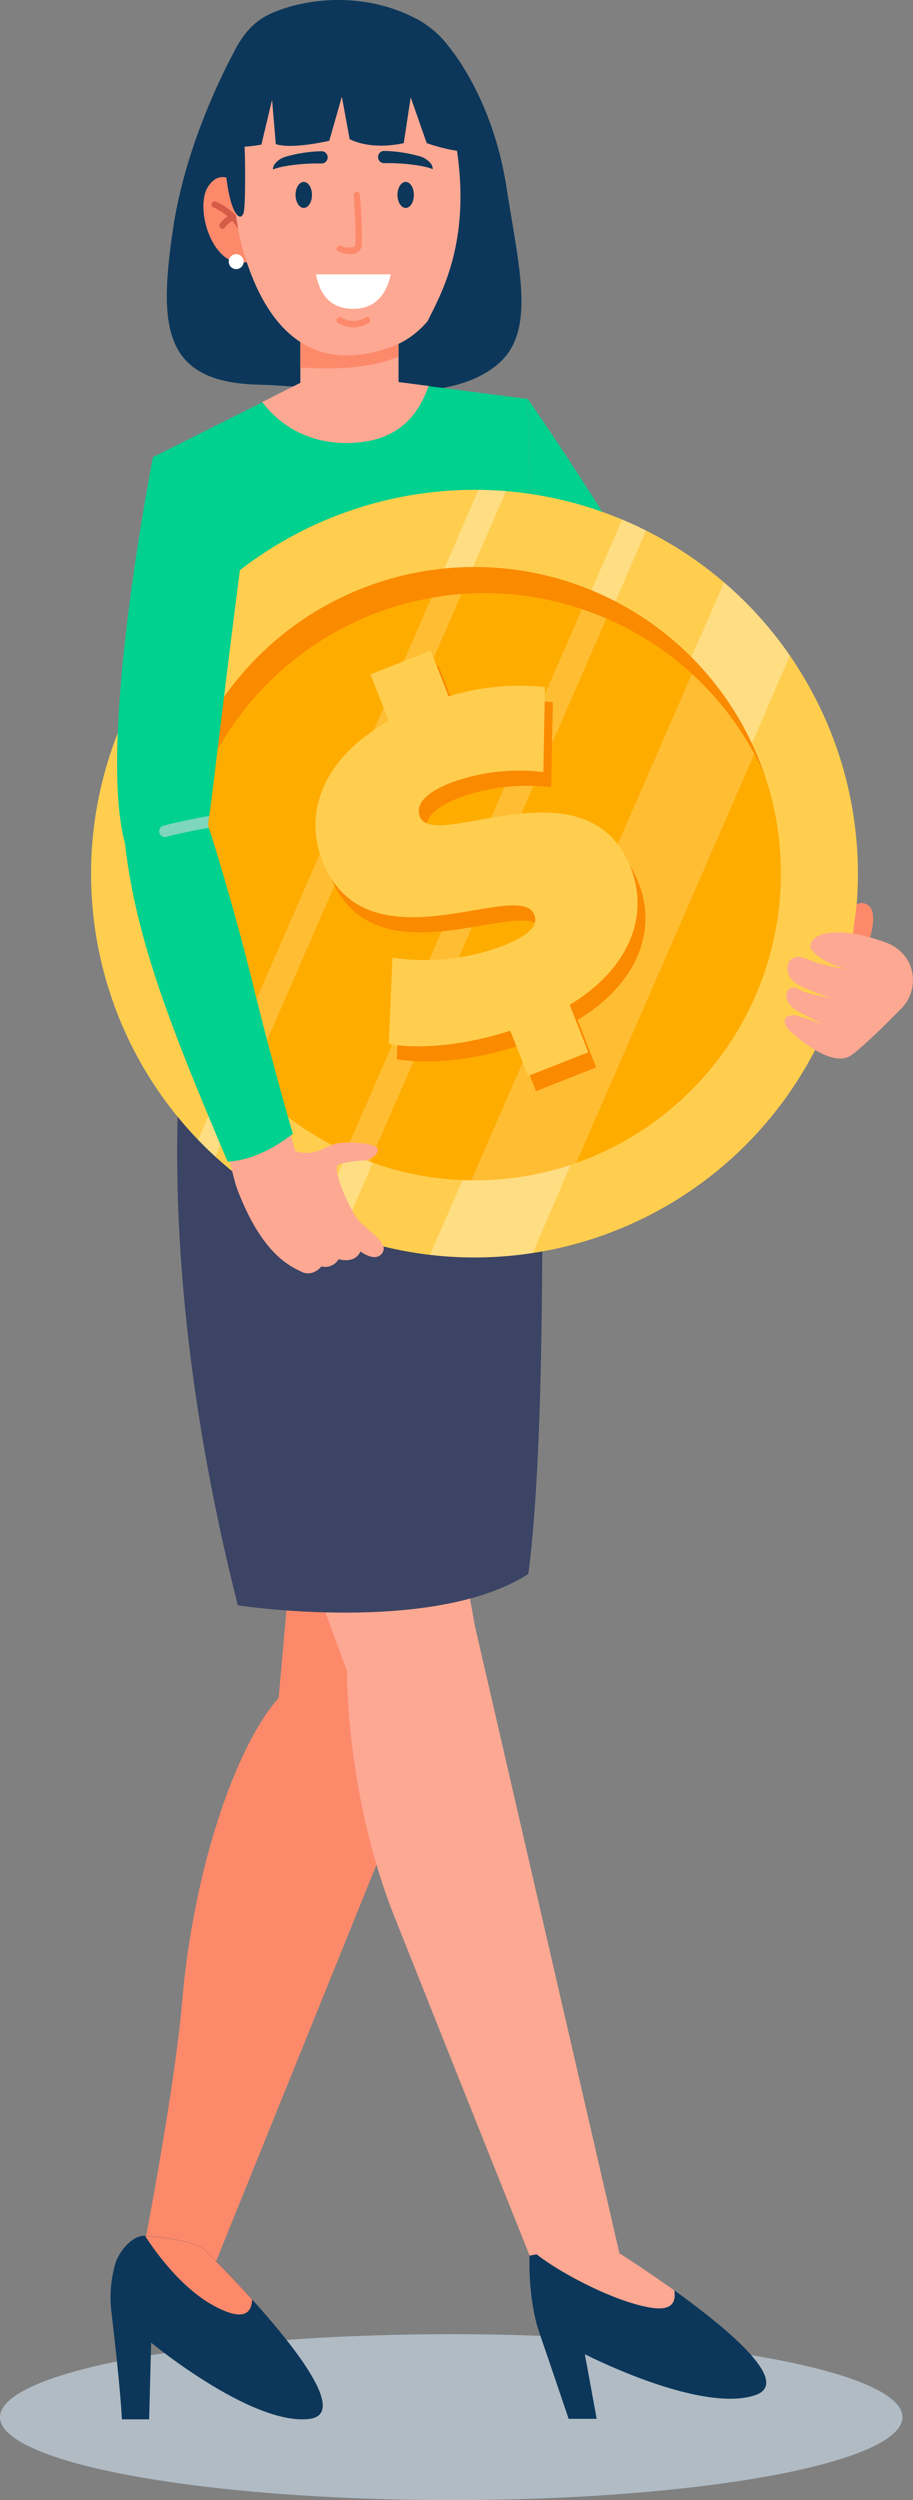 <svg xmlns="http://www.w3.org/2000/svg" width="180.828" height="494.84" viewBox="0 0 180.828 494.84"><rect x="0" y="0" width="180.828" height="494.84" fill="#808080" stroke="none"/><g transform="translate(18)"><ellipse cx="89.37" cy="16.42" rx="89.37" ry="16.42" transform="translate(-18 462)" fill="#d1e3f1" opacity="0.6"/><path d="M40.93,50.06s22.277,31.767,33.056,54.784c18.98,24.306,18.6,38.89,35.064,56.348l-8.962,8.264-33.141-45.23c-1.8-2.959-4.756-6.658-6.7-10.039L41.691,81.827Z" transform="translate(45.575 28.866)" fill="#00d18e"/><g transform="translate(3.904)"><path d="M21.369,16.77S11.223,34.1,8.349,53.483C5.517,72.695,6.214,83.918,25.321,84.341c14.9.338,41.426,5.96,49.859-7C83.613,64.41,21.369,16.77,21.369,16.77Z" transform="translate(4.018 -8.205)" fill="#0c375a"/><g transform="translate(0 187.488)"><g transform="translate(0 35.309)"><g transform="translate(6.661)"><path d="M41.67,118.151,31.631,231.375c-8.644,9.807-16.909,34.134-19.128,60.237-1.2,14.119-5.58,38.213-7.5,48.337,4.291,2.156,8.412,4.608,12.66,6.827l36.184-89.4L83.308,118.13H41.67Z" transform="translate(-5 -118.13)" fill="#fd896b"/></g><g transform="translate(0 219.726)"><path d="M29.878,234.687c-4.037-4.481-7.715-8.2-9.131-9.6-1.86-1.86-7.672-2.663-12.068-3H8.594c-2.579-.021-5.073,3.17-5.791,5.453a24.118,24.118,0,0,0-.782,9.7c.676,5.812,1.712,14.816,2.071,21.178h5.39l.4-15.175s19.8,16.338,31.2,15.112C48.921,257.535,38.607,244.346,29.878,234.687Z" transform="translate(-1.849 -222.09)" fill="#0c375a"/><g transform="translate(6.83 0.021)"><path d="M21.291,237.127C13.788,234.316,7.87,226.391,5.08,222.1c4.4.338,10.209,1.12,12.068,3,1.395,1.395,5.094,5.115,9.131,9.6C26.195,237.127,24.863,238.459,21.291,237.127Z" transform="translate(-5.08 -222.1)" fill="#fd896b"/></g></g></g><g transform="translate(16.332 22.183)"><path d="M98.122,361.363c-5.051,3.551-16,4.164-16,4.164l-1.944-7-.021-.042c-.634-1.585-21.136-52.8-30.689-76.849-9.722-24.433-9.405-48.654-9.405-48.654C25.183,192.51,8.781,150.6,9.606,124.855L45.071,111.92,65.425,224.193l30.33,131.57h0Z" transform="translate(-9.576 -111.92)" fill="#fda893"/><g transform="translate(66.624 235.062)"><g transform="translate(0 0.261)"><path d="M85.783,252.343c-10.885,3.635-33.711-8.116-33.711-8.116l2.346,12.787H48.859s-3.4-10.082-5.77-16.951c-2.367-6.89-1.966-15.344-1.966-15.344s.528-.106,1.374-.254c.951-.169,2.3-.4,3.868-.613a46.314,46.314,0,0,1,9.131-.528,9.058,9.058,0,0,1,2.853.634c.106.042.211.085.3.127.063.021.106.063.169.085,1.67,1.057,6.066,3.91,10.969,7.419C80.351,239.176,93.223,249.849,85.783,252.343Z" transform="translate(-41.098 -223.259)" fill="#0c375a"/></g><g transform="translate(1.4)"><path d="M64.671,235.192c-7.123-1.036-18.113-6.827-22.911-10.61.951-.169,2.3-.4,3.868-.613,2.874-.4,6.214-1.014,8.919-.782a6.747,6.747,0,0,1,3.361,1.036c.063.021.106.063.169.085,1.67,1.057,6.066,3.91,10.969,7.419C69.469,234.156,68.433,235.742,64.671,235.192Z" transform="translate(-41.76 -223.136)" fill="#fda893"/></g></g></g><g transform="translate(13.18)"><path d="M10.654,108.2s-10,46.6,9.448,123.475c0,0,38.573,5.918,57.531-6.193,3.762-27.582,3.022-95.111,1.649-123.348C79.281,102.113,38.828,98.393,10.654,108.2Z" transform="translate(-8.084 -101.424)" fill="#3b4464"/></g></g><g transform="translate(8.394 73.642)"><g transform="translate(0 0.042)"><path d="M81.507,115.214l.3,46.879C63.161,178.2,13.175,168.18,13.175,168.18l8.94-42.715L5.82,64.383l11.033-5.538,2.24-1.12h0l4.84-2.431,3.53-1.775L39.235,47.58l21.178,2.748,7.334.951,6.51.845,2.515.317,3.234.423.824,34.6c2.283,4.946,4.164,10.441,4.291,15.344A15.951,15.951,0,0,1,81.845,113.1h0c-.021.021-.021.042-.042.063-.106.148-.211.275-.338.423l.042,1.564v.063Z" transform="translate(-5.82 -47.58)" fill="#00d18e"/></g><g transform="translate(21.643)"><path d="M49.011,50.308C47,55.993,43.3,60.622,35.357,61.467c-8.5.909-15.26-2.579-19.3-7.968L27.833,47.56Z" transform="translate(-16.06 -47.56)" fill="#fda893"/></g><g transform="translate(34.046 65.563)"><path d="M63.527,79l.042,1.564v.106a99.1,99.1,0,0,1-22.552,5.178,94.245,94.245,0,0,1-18.219.232.933.933,0,1,1,.148-1.86,95.89,95.89,0,0,0,40.9-5.643C63.738,78.728,63.632,78.876,63.527,79Z" transform="translate(-21.928 -78.58)" fill="#1c47c1"/></g></g><g transform="translate(18.378)"><g transform="translate(0 12.004)"><g transform="translate(48.879 23.05)"><path d="M35.255,32.044s4.1-5.474,7.165-.951c3.044,4.523-1.268,17.9-8.75,14.647Z" transform="translate(-33.67 -29.303)" fill="#fd896b"/><g transform="translate(1.016 4.791)"><path d="M34.783,39.073a.653.653,0,0,0,.613-.465c1.162-4.121,5.432-5.812,5.474-5.812a.641.641,0,0,0,.359-.824.625.625,0,0,0-.8-.359c-.19.085-4.925,1.9-6.256,6.658a.649.649,0,0,0,.444.782A.412.412,0,0,0,34.783,39.073Z" transform="translate(-34.151 -31.57)" fill="#d65c48"/></g><g transform="translate(3.24 7.291)"><path d="M37.923,35.685a.639.639,0,0,0,.338-.106.621.621,0,0,0,.19-.867,5.614,5.614,0,0,0-2.367-1.9.624.624,0,1,0-.507,1.141A4.558,4.558,0,0,1,37.4,35.389.628.628,0,0,0,37.923,35.685Z" transform="translate(-35.203 -32.753)" fill="#d65c48"/></g></g><g transform="translate(0 23.05)"><path d="M18.694,32.044s-4.1-5.474-7.165-.951C8.486,35.616,12.8,49,20.279,45.74Z" transform="translate(-10.544 -29.303)" fill="#fd896b"/><g transform="translate(1.598 4.791)"><path d="M17.789,39.073a.653.653,0,0,1-.613-.465C16.013,34.487,11.744,32.8,11.7,32.8a.641.641,0,0,1-.359-.824.625.625,0,0,1,.8-.359c.19.085,4.9,1.9,6.256,6.658a.649.649,0,0,1-.444.782A.412.412,0,0,1,17.789,39.073Z" transform="translate(-11.3 -31.57)" fill="#d65c48"/></g><g transform="translate(3.145 7.291)"><path d="M12.662,35.685a.639.639,0,0,1-.338-.106.621.621,0,0,1-.19-.867,5.614,5.614,0,0,1,2.367-1.9.624.624,0,0,1,.507,1.141,4.558,4.558,0,0,0-1.818,1.437A.628.628,0,0,1,12.662,35.685Z" transform="translate(-12.032 -32.753)" fill="#d65c48"/></g></g><path d="M39.075,43.246v13.78s-4.756,6.3-10.124,5.833-9.321-7.228-9.321-7.228V42.845l5.58-.275Z" transform="translate(-0.426 8.521)" fill="#fda893"/><path d="M39.075,43.246v6.785c-4.565,2.008-11.012,2.748-19.445,2.177V42.845l5.58-.275Z" transform="translate(-0.426 8.521)" fill="#fd896b"/><path d="M13,35.079a129.394,129.394,0,0,0,1.733,16.8c.254,1.289.528,2.494.824,3.593,2.79,9.807,9.807,26.61,29.4,19.614C53.621,72,57.615,62.365,59.412,52.558a95.777,95.777,0,0,0,1.31-18.2,13.854,13.854,0,0,0-7.038-11.815c-11.561-6.552-23.778-4.121-31.809-1.015A13.778,13.778,0,0,0,13,35.079Z" transform="translate(-7.828 -18.397)" fill="#fda893"/><path d="M28.73,32.329c0,1.416.74,2.579,1.627,2.579.909,0,1.627-1.141,1.627-2.579s-.74-2.579-1.627-2.579C29.449,29.771,28.73,30.912,28.73,32.329Z" transform="translate(9.708 -5.755)" fill="#0c375a"/><path d="M19.18,32.329c0,1.416.74,2.579,1.627,2.579s1.627-1.141,1.627-2.579-.74-2.579-1.627-2.579S19.18,30.912,19.18,32.329Z" transform="translate(-0.927 -5.755)" fill="#0c375a"/><path d="M35.133,27.907a27.91,27.91,0,0,0-7-1.057,1.2,1.2,0,0,0-1.2,1.416v.021a1.214,1.214,0,0,0,1.247.993c1.966-.085,7.144.19,9.574,1.184a1.973,1.973,0,0,0-.55-1.31A4.454,4.454,0,0,0,35.133,27.907Z" transform="translate(7.68 -8.984)" fill="#0c375a"/><path d="M19.683,27.937a27.91,27.91,0,0,1,7-1.057,1.2,1.2,0,0,1,1.2,1.416v.021a1.214,1.214,0,0,1-1.247.993c-1.966-.085-7.144.19-9.574,1.184a1.973,1.973,0,0,1,.55-1.31A4.287,4.287,0,0,1,19.683,27.937Z" transform="translate(-3.29 -8.951)" fill="#0c375a"/><g transform="translate(26.409 25.935)"><path d="M25.726,43.037A2.554,2.554,0,0,0,27.1,42.7a1.931,1.931,0,0,0,.909-1.543,97.067,97.067,0,0,0-.38-9.913.626.626,0,0,0-1.247.106,96.339,96.339,0,0,1,.38,9.68c-.042.38-.19.528-.317.592a3.768,3.768,0,0,1-2.536-.232.63.63,0,1,0-.486,1.162A6.879,6.879,0,0,0,25.726,43.037Z" transform="translate(-23.039 -30.668)" fill="#fd896b"/></g><path d="M35.895,38.41c-.486,2.409-2.071,6.827-7.419,6.827-5.368,0-6.869-4.037-7.376-6.827Z" transform="translate(1.211 3.888)" fill="#fff"/><g transform="translate(26.379 50.772)"><path d="M26.418,44.45a6.137,6.137,0,0,0,2.959-.867.631.631,0,1,0-.655-1.078h0a5.234,5.234,0,0,1-2.3.676,5.618,5.618,0,0,1-2.431-.676.641.641,0,0,0-.867.211.626.626,0,0,0,.211.867A6.6,6.6,0,0,0,26.418,44.45Z" transform="translate(-23.025 -42.419)" fill="#fd896b"/></g></g><path d="M11.791,40.368a2.078,2.078,0,0,0,1.522,1.162,36.339,36.339,0,0,0,.232,4.671c.782,9.131,3.086,10.737,3.614,8.475.338-1.5.317-10.1.148-12.914a31.794,31.794,0,0,0,3.339-.423l2.114-8.856.74,8.75c3.17,1.1,10.589-.655,10.589-.655l2.494-8.729,1.543,8.412c4.756,2.325,10.716.782,10.716.782l1.374-9.067,3.17,9.067s10.166,3.656,10.272,0c.063-2.114-1.479-8.095-2.79-12.724a19.211,19.211,0,0,0-9.236-11.73c-12.618-6.763-25.955-3.17-30.52-.444C11.39,21.938,11.791,40.368,11.791,40.368Z" transform="translate(-9.157 -12.718)" fill="#0c375a"/><path d="M36.155,17.09s8.666,9.955,11.413,27.73S54.142,75.741,43.426,81.6c-11.6,6.362-12.386-4.46-12.216-7.989.169-3.551,11.836-15.45,5.242-42.715C34.317,22.1,36.155,17.09,36.155,17.09Z" transform="translate(12.449 -7.849)" fill="#0c375a"/><path d="M12.92,38A1.479,1.479,0,1,0,14.4,36.52,1.47,1.47,0,0,0,12.92,38Z" transform="translate(-7.898 13.788)" fill="#fff"/></g></g><g transform="translate(0 96.95)"><path d="M146.638,106.782a75.925,75.925,0,0,1-96.886,99.063c-1.712-.634-3.4-1.31-5.051-2.071a76.2,76.2,0,0,1-20.037-13.189c-1.162-1.057-2.3-2.177-3.4-3.318A75.721,75.721,0,0,1,5.282,162.347c-.338-.867-.676-1.754-.972-2.642A76,76,0,0,1,76.763,58.592c1.839.021,3.656.106,5.474.254a75.638,75.638,0,0,1,22.974,5.622c1.606.676,3.191,1.395,4.734,2.177a75.783,75.783,0,0,1,28.491,24.729,78.355,78.355,0,0,1,7.123,12.808Q146.13,105.482,146.638,106.782Z" transform="translate(-0.001 -58.588)" fill="#ffce4f"/><path d="M103.061,81.717,52.145,199.971a75.731,75.731,0,0,1-20.375.38L90.041,67.26A75.3,75.3,0,0,1,103.061,81.717Z" transform="translate(35.375 -48.931)" fill="#fff" opacity="0.3"/><path d="M71.048,58.844,13.453,190.561c-1.162-1.057-2.3-2.177-3.4-3.318L65.552,58.59C67.412,58.611,69.23,58.7,71.048,58.844Z" transform="translate(11.188 -58.585)" fill="#fff" opacity="0.3"/><path d="M86.417,63.547,26.2,202.725c-1.712-.634-3.4-1.31-5.051-2.071L81.683,61.37C83.268,62.046,84.853,62.765,86.417,63.547Z" transform="translate(23.549 -55.49)" fill="#fff" opacity="0.3"/><path d="M124.412,104.319c.338.867.655,1.733.972,2.621A60.7,60.7,0,0,1,12.519,151.282c-.359-.845-.74-1.712-1.078-2.579a60.688,60.688,0,1,1,112.97-44.385Z" transform="translate(8.042 -50.545)" fill="#fa8a00"/><path d="M124.314,104.211A60.763,60.763,0,0,1,89.06,180.279c-.676.275-1.353.507-2.029.761a60.386,60.386,0,0,1-40.876-.233c-1.627-.592-3.213-1.247-4.8-1.966A60.955,60.955,0,0,1,22.25,164.955a57.413,57.413,0,0,1-3.72-4.439,60.779,60.779,0,0,1-7.1-11.963A60.787,60.787,0,0,1,46.683,72.465a59.907,59.907,0,0,1,11.646-3.276,57.508,57.508,0,0,1,6-.761,60.822,60.822,0,0,1,23.841,3c1.627.55,3.255,1.162,4.84,1.86a60.5,60.5,0,0,1,29.294,26.8C123,101.421,123.68,102.8,124.314,104.211Z" transform="translate(9.112 -47.817)" fill="#ffac00"/><path d="M91.7,91.682,56.426,172.61a60.289,60.289,0,0,1-20.776,3.445L79.337,75.83A60.171,60.171,0,0,1,91.7,91.682Z" transform="translate(39.696 -39.387)" fill="#fff" opacity="0.2"/><path d="M58.871,68.34,16.79,164.845a57.413,57.413,0,0,1-3.72-4.438L52.89,69.1A57.845,57.845,0,0,1,58.871,68.34Z" transform="translate(14.551 -47.728)" fill="#fff" opacity="0.2"/><path d="M75.526,71.62,28.668,179.137c-1.627-.592-3.213-1.247-4.8-1.966L70.686,69.76C72.313,70.31,73.94,70.944,75.526,71.62Z" transform="translate(26.578 -46.147)" fill="#fff" opacity="0.2"/><g transform="translate(44.481 31.835)"><g transform="translate(1.564 3.001)"><path d="M72.139,145.177l3.678,9.384L63.9,159.253l-3.53-8.962c-8.666,2.811-17.754,3.762-24.052,2.621l.719-17.078A43.734,43.734,0,0,0,58.7,133.574c5.664-2.219,7.228-4.206,6.425-6.235-2.917-7.44-33.289,11.413-41.954-10.652-3.762-9.553.021-20.311,13.125-27.709l-3.614-9.215L44.6,75.07l3.551,9.046a47.711,47.711,0,0,1,19.086-1.839L66.918,99.1A39.377,39.377,0,0,0,48.7,101.173c-5.833,2.283-7.038,4.713-6.235,6.742,2.79,7.1,33.183-11.667,41.764,10.145C87.821,127.191,84.355,137.737,72.139,145.177Z" transform="translate(-21.787 -75.07)" fill="#fa8a00"/></g><path d="M71.4,143.757l3.678,9.384-11.921,4.692-3.53-8.962c-8.666,2.811-17.754,3.762-24.052,2.621l.719-17.078a43.734,43.734,0,0,0,21.664-2.262c5.664-2.219,7.228-4.206,6.425-6.235-2.917-7.44-33.289,11.413-41.954-10.652-3.762-9.553.021-20.311,13.125-27.709l-3.614-9.215L43.859,73.65,47.41,82.7A47.711,47.711,0,0,1,66.5,80.857l-.317,16.824a39.377,39.377,0,0,0-18.219,2.071c-5.833,2.283-7.038,4.713-6.235,6.742,2.79,7.1,33.183-11.667,41.764,10.145C87.081,125.792,83.615,136.338,71.4,143.757Z" transform="translate(-21.047 -73.65)" fill="#ffce4f"/></g></g><g transform="translate(5.188 89.626)"><path d="M43.509,143.576c1.31-2.156-3.614-4.523-5.305-7.08s-4.925-9.828-3.3-10.4a21.488,21.488,0,0,1,5.094-.74c1.437-.148,3.3-1.8,2.262-2.642s-5.643-1.12-7.778-.74c-.761.148-2.473,1.015-3.509,1.395a6.559,6.559,0,0,1-4.734.127c-.592-1.987-1.2-4.206-1.712-5.39-2.05-.909-11.223.3-11.709,5.009a65.172,65.172,0,0,0,1.691,7.355c4.925,13.358,10.631,15.788,12.914,16.909s3.974-1.057,3.974-1.057a3.013,3.013,0,0,0,3.382-1.416c3.635.867,4.312-1.543,4.312-1.543S42.22,145.732,43.509,143.576Z" transform="translate(9.085 14.704)" fill="#fda893"/><path d="M27.616,71.878c-3.889,29.8-6.045,49.2-6.911,55.143-.042.3-.085.55-.127.782-.085.571-.148.867-.148.867l-4.5,1.522-.782.275h-.021l-10.61,3.572c-.169-.486-.317-.993-.465-1.522-5.643-20.163,5.516-76.553,5.516-76.553C21.317,50.7,27.616,71.878,27.616,71.878Z" transform="translate(-2.456 -55.122)" fill="#00d18e"/><g transform="translate(1.572 73.547)"><path d="M36.446,151.171c-4.819,3.678-9.046,5.242-12.914,5.516C12.288,130.226,5.335,112.556,3.2,93.746L10.259,92.1l2.431-.571h.021L19.58,89.92l.232.7c.085.275.19.613.338,1.015,1.374,4.333,5.136,16.655,8.349,29.8C32.473,137.644,36.446,151.171,36.446,151.171Z" transform="translate(-3.2 -89.92)" fill="#00d18e"/></g><g transform="translate(8.338 71.877)"><path d="M16.037,90.779l.232.7c-2.008.338-3.995.74-5.516,1.078h-.021c-1.712.38-2.874.676-2.917.7a1.237,1.237,0,0,1-.275.042,1.118,1.118,0,0,1-.8-.338,1.016,1.016,0,0,1-.3-.528,1.132,1.132,0,0,1,.824-1.395c.275-.063,4.586-1.162,9.046-1.9-.042.3-.085.55-.127.782C16.079,90.5,16.037,90.779,16.037,90.779Z" transform="translate(-6.401 -89.13)" fill="#7fd7bb"/></g></g><g transform="translate(137.391 178.749)"><path d="M71.16,107.647l2.959-.845s2.811-6.51.93-8.771a2.148,2.148,0,0,0-2.621-.507Z" transform="translate(-58.153 -97.29)" fill="#fd896b"/><path d="M88.053,115.181a8.026,8.026,0,0,0,1.627-9.088,8.189,8.189,0,0,0-4.692-4.079c-7.482-2.811-14.351-2.663-14.88.655-.19,1.247,3.53,3.8,7.059,4.586a31.258,31.258,0,0,1-8.032-2.05c-3.889-1.649-5.39,3.593-.507,5.686S74.441,113,74.441,113s-4.544-.507-6.763-1.775c-2.219-1.289-4.1,2.325.4,4.65,2.071,1.078,4.481,2.283,4.481,2.283s-3.318-1.078-5.03-1.606c-1.733-.55-3.995.676-1.226,3.213,2.177,1.987,8.412,6.954,11.836,4.629C80.444,122.79,85.22,118.056,88.053,115.181Z" transform="translate(-65.006 -94.235)" fill="#fda893"/></g></g></svg>